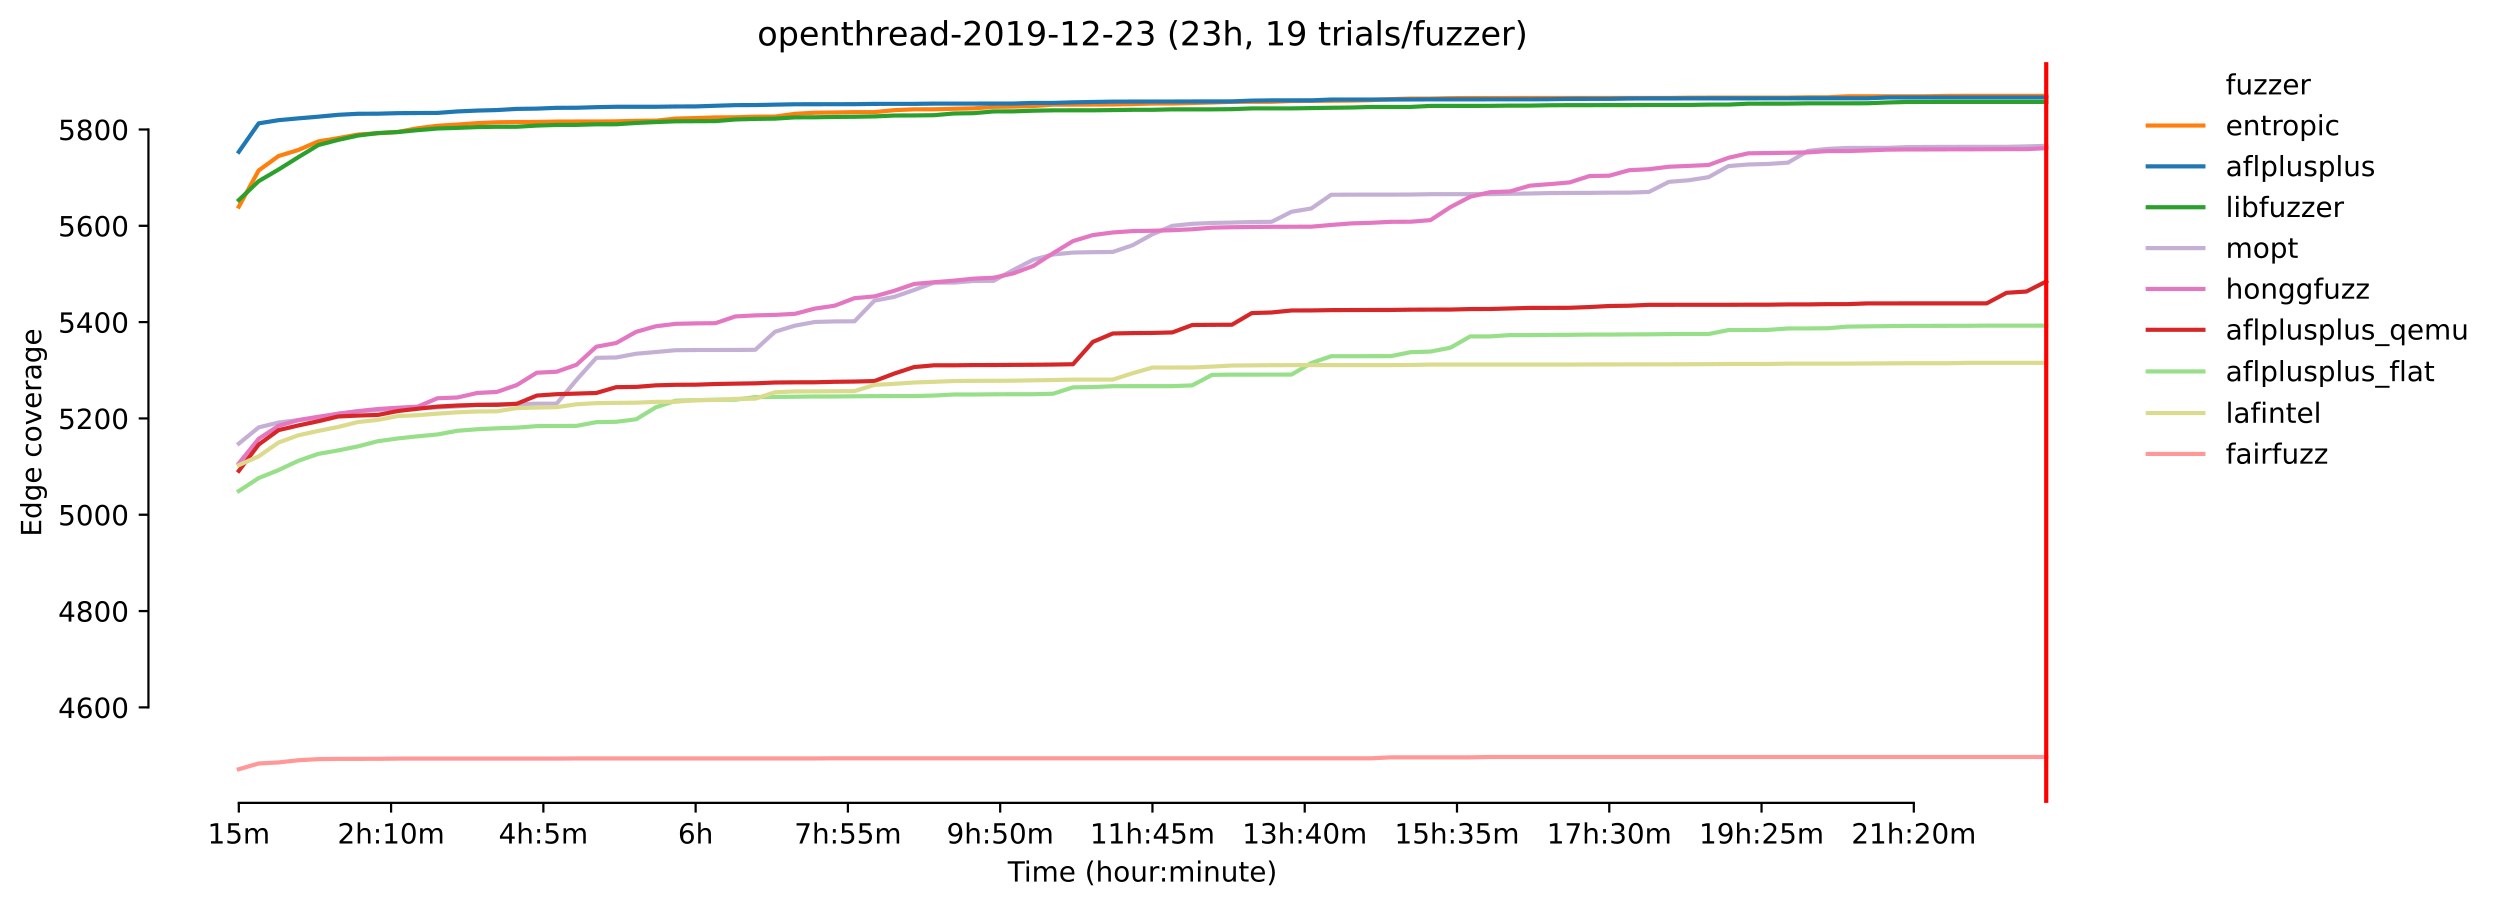<?xml version="1.0" encoding="utf-8" standalone="no"?>
<!DOCTYPE svg PUBLIC "-//W3C//DTD SVG 1.1//EN"
  "http://www.w3.org/Graphics/SVG/1.1/DTD/svg11.dtd">
<!-- Created with matplotlib (https://matplotlib.org/) -->
<svg height="325.986pt" version="1.1" viewBox="0 0 898.121 325.986" width="898.121pt" xmlns="http://www.w3.org/2000/svg" xmlns:xlink="http://www.w3.org/1999/xlink">
 <defs>
  <style type="text/css">*{stroke-linecap:butt;stroke-linejoin:round;}</style>
 </defs>
 <g id="figure_1">
  <g id="patch_1">
   <path d="M 0 325.986 
L 898.121 325.986 
L 898.121 0 
L 0 0 
z
" style="fill:#ffffff;"/>
  </g>
  <g id="axes_1">
   <g id="patch_2">
    <path d="M 53.328 288.43 
L 767.568 288.43 
L 767.568 22.318 
L 53.328 22.318 
z
" style="fill:#ffffff;"/>
   </g>
   <g id="matplotlib.axis_1">
    <g id="xtick_1">
     <g id="line2d_1">
      <defs>
       <path d="M 0 0 
L 0 3.5 
" id="m4408020fec" style="stroke:#000000;stroke-width:0.8;"/>
      </defs>
      <g>
       <use style="stroke:#000000;stroke-width:0.8;" x="85.794" xlink:href="#m4408020fec" y="288.43"/>
      </g>
     </g>
     <g id="text_1">
      <!-- 15m -->
      <g transform="translate(74.561 303.029)scale(0.1 -0.1)">
       <defs>
        <path d="M 12.406 8.297 
L 28.516 8.297 
L 28.516 63.922 
L 10.984 60.406 
L 10.984 69.391 
L 28.422 72.906 
L 38.281 72.906 
L 38.281 8.297 
L 54.391 8.297 
L 54.391 0 
L 12.406 0 
z
" id="DejaVuSans-49"/>
        <path d="M 10.797 72.906 
L 49.516 72.906 
L 49.516 64.594 
L 19.828 64.594 
L 19.828 46.734 
Q 21.969 47.469 24.109 47.828 
Q 26.266 48.188 28.422 48.188 
Q 40.625 48.188 47.75 41.5 
Q 54.891 34.812 54.891 23.391 
Q 54.891 11.625 47.562 5.094 
Q 40.234 -1.422 26.906 -1.422 
Q 22.312 -1.422 17.547 -0.641 
Q 12.797 0.141 7.719 1.703 
L 7.719 11.625 
Q 12.109 9.234 16.797 8.062 
Q 21.484 6.891 26.703 6.891 
Q 35.156 6.891 40.078 11.328 
Q 45.016 15.766 45.016 23.391 
Q 45.016 31 40.078 35.438 
Q 35.156 39.891 26.703 39.891 
Q 22.75 39.891 18.812 39.016 
Q 14.891 38.141 10.797 36.281 
z
" id="DejaVuSans-53"/>
        <path d="M 52 44.188 
Q 55.375 50.25 60.062 53.125 
Q 64.75 56 71.094 56 
Q 79.641 56 84.281 50.016 
Q 88.922 44.047 88.922 33.016 
L 88.922 0 
L 79.891 0 
L 79.891 32.719 
Q 79.891 40.578 77.094 44.375 
Q 74.312 48.188 68.609 48.188 
Q 61.625 48.188 57.562 43.547 
Q 53.516 38.922 53.516 30.906 
L 53.516 0 
L 44.484 0 
L 44.484 32.719 
Q 44.484 40.625 41.703 44.406 
Q 38.922 48.188 33.109 48.188 
Q 26.219 48.188 22.156 43.531 
Q 18.109 38.875 18.109 30.906 
L 18.109 0 
L 9.078 0 
L 9.078 54.688 
L 18.109 54.688 
L 18.109 46.188 
Q 21.188 51.219 25.484 53.609 
Q 29.781 56 35.688 56 
Q 41.656 56 45.828 52.969 
Q 50 49.953 52 44.188 
z
" id="DejaVuSans-109"/>
       </defs>
       <use xlink:href="#DejaVuSans-49"/>
       <use x="63.623" xlink:href="#DejaVuSans-53"/>
       <use x="127.246" xlink:href="#DejaVuSans-109"/>
      </g>
     </g>
    </g>
    <g id="xtick_2">
     <g id="line2d_2">
      <g>
       <use style="stroke:#000000;stroke-width:0.8;" x="140.497" xlink:href="#m4408020fec" y="288.43"/>
      </g>
     </g>
     <g id="text_2">
      <!-- 2h:10m -->
      <g transform="translate(121.23 303.029)scale(0.1 -0.1)">
       <defs>
        <path d="M 19.188 8.297 
L 53.609 8.297 
L 53.609 0 
L 7.328 0 
L 7.328 8.297 
Q 12.938 14.109 22.625 23.891 
Q 32.328 33.688 34.812 36.531 
Q 39.547 41.844 41.422 45.531 
Q 43.312 49.219 43.312 52.781 
Q 43.312 58.594 39.234 62.25 
Q 35.156 65.922 28.609 65.922 
Q 23.969 65.922 18.812 64.312 
Q 13.672 62.703 7.812 59.422 
L 7.812 69.391 
Q 13.766 71.781 18.938 73 
Q 24.125 74.219 28.422 74.219 
Q 39.75 74.219 46.484 68.547 
Q 53.219 62.891 53.219 53.422 
Q 53.219 48.922 51.531 44.891 
Q 49.859 40.875 45.406 35.406 
Q 44.188 33.984 37.641 27.219 
Q 31.109 20.453 19.188 8.297 
z
" id="DejaVuSans-50"/>
        <path d="M 54.891 33.016 
L 54.891 0 
L 45.906 0 
L 45.906 32.719 
Q 45.906 40.484 42.875 44.328 
Q 39.844 48.188 33.797 48.188 
Q 26.516 48.188 22.312 43.547 
Q 18.109 38.922 18.109 30.906 
L 18.109 0 
L 9.078 0 
L 9.078 75.984 
L 18.109 75.984 
L 18.109 46.188 
Q 21.344 51.125 25.703 53.562 
Q 30.078 56 35.797 56 
Q 45.219 56 50.047 50.172 
Q 54.891 44.344 54.891 33.016 
z
" id="DejaVuSans-104"/>
        <path d="M 11.719 12.406 
L 22.016 12.406 
L 22.016 0 
L 11.719 0 
z
M 11.719 51.703 
L 22.016 51.703 
L 22.016 39.312 
L 11.719 39.312 
z
" id="DejaVuSans-58"/>
        <path d="M 31.781 66.406 
Q 24.172 66.406 20.328 58.906 
Q 16.5 51.422 16.5 36.375 
Q 16.5 21.391 20.328 13.891 
Q 24.172 6.391 31.781 6.391 
Q 39.453 6.391 43.281 13.891 
Q 47.125 21.391 47.125 36.375 
Q 47.125 51.422 43.281 58.906 
Q 39.453 66.406 31.781 66.406 
z
M 31.781 74.219 
Q 44.047 74.219 50.516 64.516 
Q 56.984 54.828 56.984 36.375 
Q 56.984 17.969 50.516 8.266 
Q 44.047 -1.422 31.781 -1.422 
Q 19.531 -1.422 13.062 8.266 
Q 6.594 17.969 6.594 36.375 
Q 6.594 54.828 13.062 64.516 
Q 19.531 74.219 31.781 74.219 
z
" id="DejaVuSans-48"/>
       </defs>
       <use xlink:href="#DejaVuSans-50"/>
       <use x="63.623" xlink:href="#DejaVuSans-104"/>
       <use x="127.002" xlink:href="#DejaVuSans-58"/>
       <use x="160.693" xlink:href="#DejaVuSans-49"/>
       <use x="224.316" xlink:href="#DejaVuSans-48"/>
       <use x="287.939" xlink:href="#DejaVuSans-109"/>
      </g>
     </g>
    </g>
    <g id="xtick_3">
     <g id="line2d_3">
      <g>
       <use style="stroke:#000000;stroke-width:0.8;" x="195.201" xlink:href="#m4408020fec" y="288.43"/>
      </g>
     </g>
     <g id="text_3">
      <!-- 4h:5m -->
      <g transform="translate(179.115 303.029)scale(0.1 -0.1)">
       <defs>
        <path d="M 37.797 64.312 
L 12.891 25.391 
L 37.797 25.391 
z
M 35.203 72.906 
L 47.609 72.906 
L 47.609 25.391 
L 58.016 25.391 
L 58.016 17.188 
L 47.609 17.188 
L 47.609 0 
L 37.797 0 
L 37.797 17.188 
L 4.891 17.188 
L 4.891 26.703 
z
" id="DejaVuSans-52"/>
       </defs>
       <use xlink:href="#DejaVuSans-52"/>
       <use x="63.623" xlink:href="#DejaVuSans-104"/>
       <use x="127.002" xlink:href="#DejaVuSans-58"/>
       <use x="160.693" xlink:href="#DejaVuSans-53"/>
       <use x="224.316" xlink:href="#DejaVuSans-109"/>
      </g>
     </g>
    </g>
    <g id="xtick_4">
     <g id="line2d_4">
      <g>
       <use style="stroke:#000000;stroke-width:0.8;" x="249.905" xlink:href="#m4408020fec" y="288.43"/>
      </g>
     </g>
     <g id="text_4">
      <!-- 6h -->
      <g transform="translate(243.555 303.029)scale(0.1 -0.1)">
       <defs>
        <path d="M 33.016 40.375 
Q 26.375 40.375 22.484 35.828 
Q 18.609 31.297 18.609 23.391 
Q 18.609 15.531 22.484 10.953 
Q 26.375 6.391 33.016 6.391 
Q 39.656 6.391 43.531 10.953 
Q 47.406 15.531 47.406 23.391 
Q 47.406 31.297 43.531 35.828 
Q 39.656 40.375 33.016 40.375 
z
M 52.594 71.297 
L 52.594 62.312 
Q 48.875 64.062 45.094 64.984 
Q 41.312 65.922 37.594 65.922 
Q 27.828 65.922 22.672 59.328 
Q 17.531 52.734 16.797 39.406 
Q 19.672 43.656 24.016 45.922 
Q 28.375 48.188 33.594 48.188 
Q 44.578 48.188 50.953 41.516 
Q 57.328 34.859 57.328 23.391 
Q 57.328 12.156 50.688 5.359 
Q 44.047 -1.422 33.016 -1.422 
Q 20.359 -1.422 13.672 8.266 
Q 6.984 17.969 6.984 36.375 
Q 6.984 53.656 15.188 63.938 
Q 23.391 74.219 37.203 74.219 
Q 40.922 74.219 44.703 73.484 
Q 48.484 72.75 52.594 71.297 
z
" id="DejaVuSans-54"/>
       </defs>
       <use xlink:href="#DejaVuSans-54"/>
       <use x="63.623" xlink:href="#DejaVuSans-104"/>
      </g>
     </g>
    </g>
    <g id="xtick_5">
     <g id="line2d_5">
      <g>
       <use style="stroke:#000000;stroke-width:0.8;" x="304.608" xlink:href="#m4408020fec" y="288.43"/>
      </g>
     </g>
     <g id="text_5">
      <!-- 7h:55m -->
      <g transform="translate(285.341 303.029)scale(0.1 -0.1)">
       <defs>
        <path d="M 8.203 72.906 
L 55.078 72.906 
L 55.078 68.703 
L 28.609 0 
L 18.312 0 
L 43.219 64.594 
L 8.203 64.594 
z
" id="DejaVuSans-55"/>
       </defs>
       <use xlink:href="#DejaVuSans-55"/>
       <use x="63.623" xlink:href="#DejaVuSans-104"/>
       <use x="127.002" xlink:href="#DejaVuSans-58"/>
       <use x="160.693" xlink:href="#DejaVuSans-53"/>
       <use x="224.316" xlink:href="#DejaVuSans-53"/>
       <use x="287.939" xlink:href="#DejaVuSans-109"/>
      </g>
     </g>
    </g>
    <g id="xtick_6">
     <g id="line2d_6">
      <g>
       <use style="stroke:#000000;stroke-width:0.8;" x="359.312" xlink:href="#m4408020fec" y="288.43"/>
      </g>
     </g>
     <g id="text_6">
      <!-- 9h:50m -->
      <g transform="translate(340.045 303.029)scale(0.1 -0.1)">
       <defs>
        <path d="M 10.984 1.516 
L 10.984 10.5 
Q 14.703 8.734 18.5 7.812 
Q 22.312 6.891 25.984 6.891 
Q 35.75 6.891 40.891 13.453 
Q 46.047 20.016 46.781 33.406 
Q 43.953 29.203 39.594 26.953 
Q 35.25 24.703 29.984 24.703 
Q 19.047 24.703 12.672 31.312 
Q 6.297 37.938 6.297 49.422 
Q 6.297 60.641 12.938 67.422 
Q 19.578 74.219 30.609 74.219 
Q 43.266 74.219 49.922 64.516 
Q 56.594 54.828 56.594 36.375 
Q 56.594 19.141 48.406 8.859 
Q 40.234 -1.422 26.422 -1.422 
Q 22.703 -1.422 18.891 -0.688 
Q 15.094 0.047 10.984 1.516 
z
M 30.609 32.422 
Q 37.25 32.422 41.125 36.953 
Q 45.016 41.5 45.016 49.422 
Q 45.016 57.281 41.125 61.844 
Q 37.25 66.406 30.609 66.406 
Q 23.969 66.406 20.094 61.844 
Q 16.219 57.281 16.219 49.422 
Q 16.219 41.5 20.094 36.953 
Q 23.969 32.422 30.609 32.422 
z
" id="DejaVuSans-57"/>
       </defs>
       <use xlink:href="#DejaVuSans-57"/>
       <use x="63.623" xlink:href="#DejaVuSans-104"/>
       <use x="127.002" xlink:href="#DejaVuSans-58"/>
       <use x="160.693" xlink:href="#DejaVuSans-53"/>
       <use x="224.316" xlink:href="#DejaVuSans-48"/>
       <use x="287.939" xlink:href="#DejaVuSans-109"/>
      </g>
     </g>
    </g>
    <g id="xtick_7">
     <g id="line2d_7">
      <g>
       <use style="stroke:#000000;stroke-width:0.8;" x="414.016" xlink:href="#m4408020fec" y="288.43"/>
      </g>
     </g>
     <g id="text_7">
      <!-- 11h:45m -->
      <g transform="translate(391.567 303.029)scale(0.1 -0.1)">
       <use xlink:href="#DejaVuSans-49"/>
       <use x="63.623" xlink:href="#DejaVuSans-49"/>
       <use x="127.246" xlink:href="#DejaVuSans-104"/>
       <use x="190.625" xlink:href="#DejaVuSans-58"/>
       <use x="224.316" xlink:href="#DejaVuSans-52"/>
       <use x="287.939" xlink:href="#DejaVuSans-53"/>
       <use x="351.562" xlink:href="#DejaVuSans-109"/>
      </g>
     </g>
    </g>
    <g id="xtick_8">
     <g id="line2d_8">
      <g>
       <use style="stroke:#000000;stroke-width:0.8;" x="468.719" xlink:href="#m4408020fec" y="288.43"/>
      </g>
     </g>
     <g id="text_8">
      <!-- 13h:40m -->
      <g transform="translate(446.271 303.029)scale(0.1 -0.1)">
       <defs>
        <path d="M 40.578 39.312 
Q 47.656 37.797 51.625 33 
Q 55.609 28.219 55.609 21.188 
Q 55.609 10.406 48.188 4.484 
Q 40.766 -1.422 27.094 -1.422 
Q 22.516 -1.422 17.656 -0.516 
Q 12.797 0.391 7.625 2.203 
L 7.625 11.719 
Q 11.719 9.328 16.594 8.109 
Q 21.484 6.891 26.812 6.891 
Q 36.078 6.891 40.938 10.547 
Q 45.797 14.203 45.797 21.188 
Q 45.797 27.641 41.281 31.266 
Q 36.766 34.906 28.719 34.906 
L 20.219 34.906 
L 20.219 43.016 
L 29.109 43.016 
Q 36.375 43.016 40.234 45.922 
Q 44.094 48.828 44.094 54.297 
Q 44.094 59.906 40.109 62.906 
Q 36.141 65.922 28.719 65.922 
Q 24.656 65.922 20.016 65.031 
Q 15.375 64.156 9.812 62.312 
L 9.812 71.094 
Q 15.438 72.656 20.344 73.438 
Q 25.25 74.219 29.594 74.219 
Q 40.828 74.219 47.359 69.109 
Q 53.906 64.016 53.906 55.328 
Q 53.906 49.266 50.438 45.094 
Q 46.969 40.922 40.578 39.312 
z
" id="DejaVuSans-51"/>
       </defs>
       <use xlink:href="#DejaVuSans-49"/>
       <use x="63.623" xlink:href="#DejaVuSans-51"/>
       <use x="127.246" xlink:href="#DejaVuSans-104"/>
       <use x="190.625" xlink:href="#DejaVuSans-58"/>
       <use x="224.316" xlink:href="#DejaVuSans-52"/>
       <use x="287.939" xlink:href="#DejaVuSans-48"/>
       <use x="351.562" xlink:href="#DejaVuSans-109"/>
      </g>
     </g>
    </g>
    <g id="xtick_9">
     <g id="line2d_9">
      <g>
       <use style="stroke:#000000;stroke-width:0.8;" x="523.423" xlink:href="#m4408020fec" y="288.43"/>
      </g>
     </g>
     <g id="text_9">
      <!-- 15h:35m -->
      <g transform="translate(500.975 303.029)scale(0.1 -0.1)">
       <use xlink:href="#DejaVuSans-49"/>
       <use x="63.623" xlink:href="#DejaVuSans-53"/>
       <use x="127.246" xlink:href="#DejaVuSans-104"/>
       <use x="190.625" xlink:href="#DejaVuSans-58"/>
       <use x="224.316" xlink:href="#DejaVuSans-51"/>
       <use x="287.939" xlink:href="#DejaVuSans-53"/>
       <use x="351.562" xlink:href="#DejaVuSans-109"/>
      </g>
     </g>
    </g>
    <g id="xtick_10">
     <g id="line2d_10">
      <g>
       <use style="stroke:#000000;stroke-width:0.8;" x="578.127" xlink:href="#m4408020fec" y="288.43"/>
      </g>
     </g>
     <g id="text_10">
      <!-- 17h:30m -->
      <g transform="translate(555.678 303.029)scale(0.1 -0.1)">
       <use xlink:href="#DejaVuSans-49"/>
       <use x="63.623" xlink:href="#DejaVuSans-55"/>
       <use x="127.246" xlink:href="#DejaVuSans-104"/>
       <use x="190.625" xlink:href="#DejaVuSans-58"/>
       <use x="224.316" xlink:href="#DejaVuSans-51"/>
       <use x="287.939" xlink:href="#DejaVuSans-48"/>
       <use x="351.562" xlink:href="#DejaVuSans-109"/>
      </g>
     </g>
    </g>
    <g id="xtick_11">
     <g id="line2d_11">
      <g>
       <use style="stroke:#000000;stroke-width:0.8;" x="632.831" xlink:href="#m4408020fec" y="288.43"/>
      </g>
     </g>
     <g id="text_11">
      <!-- 19h:25m -->
      <g transform="translate(610.382 303.029)scale(0.1 -0.1)">
       <use xlink:href="#DejaVuSans-49"/>
       <use x="63.623" xlink:href="#DejaVuSans-57"/>
       <use x="127.246" xlink:href="#DejaVuSans-104"/>
       <use x="190.625" xlink:href="#DejaVuSans-58"/>
       <use x="224.316" xlink:href="#DejaVuSans-50"/>
       <use x="287.939" xlink:href="#DejaVuSans-53"/>
       <use x="351.562" xlink:href="#DejaVuSans-109"/>
      </g>
     </g>
    </g>
    <g id="xtick_12">
     <g id="line2d_12">
      <g>
       <use style="stroke:#000000;stroke-width:0.8;" x="687.534" xlink:href="#m4408020fec" y="288.43"/>
      </g>
     </g>
     <g id="text_12">
      <!-- 21h:20m -->
      <g transform="translate(665.086 303.029)scale(0.1 -0.1)">
       <use xlink:href="#DejaVuSans-50"/>
       <use x="63.623" xlink:href="#DejaVuSans-49"/>
       <use x="127.246" xlink:href="#DejaVuSans-104"/>
       <use x="190.625" xlink:href="#DejaVuSans-58"/>
       <use x="224.316" xlink:href="#DejaVuSans-50"/>
       <use x="287.939" xlink:href="#DejaVuSans-48"/>
       <use x="351.562" xlink:href="#DejaVuSans-109"/>
      </g>
     </g>
    </g>
    <g id="text_13">
     <!-- Time (hour:minute) -->
     <g transform="translate(362.041 316.707)scale(0.1 -0.1)">
      <defs>
       <path d="M -0.297 72.906 
L 61.375 72.906 
L 61.375 64.594 
L 35.5 64.594 
L 35.5 0 
L 25.594 0 
L 25.594 64.594 
L -0.297 64.594 
z
" id="DejaVuSans-84"/>
       <path d="M 9.422 54.688 
L 18.406 54.688 
L 18.406 0 
L 9.422 0 
z
M 9.422 75.984 
L 18.406 75.984 
L 18.406 64.594 
L 9.422 64.594 
z
" id="DejaVuSans-105"/>
       <path d="M 56.203 29.594 
L 56.203 25.203 
L 14.891 25.203 
Q 15.484 15.922 20.484 11.062 
Q 25.484 6.203 34.422 6.203 
Q 39.594 6.203 44.453 7.469 
Q 49.312 8.734 54.109 11.281 
L 54.109 2.781 
Q 49.266 0.734 44.188 -0.344 
Q 39.109 -1.422 33.891 -1.422 
Q 20.797 -1.422 13.156 6.188 
Q 5.516 13.812 5.516 26.812 
Q 5.516 40.234 12.766 48.109 
Q 20.016 56 32.328 56 
Q 43.359 56 49.781 48.891 
Q 56.203 41.797 56.203 29.594 
z
M 47.219 32.234 
Q 47.125 39.594 43.094 43.984 
Q 39.062 48.391 32.422 48.391 
Q 24.906 48.391 20.391 44.141 
Q 15.875 39.891 15.188 32.172 
z
" id="DejaVuSans-101"/>
       <path id="DejaVuSans-32"/>
       <path d="M 31 75.875 
Q 24.469 64.656 21.281 53.656 
Q 18.109 42.672 18.109 31.391 
Q 18.109 20.125 21.312 9.062 
Q 24.516 -2 31 -13.188 
L 23.188 -13.188 
Q 15.875 -1.703 12.234 9.375 
Q 8.594 20.453 8.594 31.391 
Q 8.594 42.281 12.203 53.312 
Q 15.828 64.359 23.188 75.875 
z
" id="DejaVuSans-40"/>
       <path d="M 30.609 48.391 
Q 23.391 48.391 19.188 42.75 
Q 14.984 37.109 14.984 27.297 
Q 14.984 17.484 19.156 11.844 
Q 23.344 6.203 30.609 6.203 
Q 37.797 6.203 41.984 11.859 
Q 46.188 17.531 46.188 27.297 
Q 46.188 37.016 41.984 42.703 
Q 37.797 48.391 30.609 48.391 
z
M 30.609 56 
Q 42.328 56 49.016 48.375 
Q 55.719 40.766 55.719 27.297 
Q 55.719 13.875 49.016 6.219 
Q 42.328 -1.422 30.609 -1.422 
Q 18.844 -1.422 12.172 6.219 
Q 5.516 13.875 5.516 27.297 
Q 5.516 40.766 12.172 48.375 
Q 18.844 56 30.609 56 
z
" id="DejaVuSans-111"/>
       <path d="M 8.5 21.578 
L 8.5 54.688 
L 17.484 54.688 
L 17.484 21.922 
Q 17.484 14.156 20.5 10.266 
Q 23.531 6.391 29.594 6.391 
Q 36.859 6.391 41.078 11.031 
Q 45.312 15.672 45.312 23.688 
L 45.312 54.688 
L 54.297 54.688 
L 54.297 0 
L 45.312 0 
L 45.312 8.406 
Q 42.047 3.422 37.719 1 
Q 33.406 -1.422 27.688 -1.422 
Q 18.266 -1.422 13.375 4.438 
Q 8.5 10.297 8.5 21.578 
z
M 31.109 56 
z
" id="DejaVuSans-117"/>
       <path d="M 41.109 46.297 
Q 39.594 47.172 37.812 47.578 
Q 36.031 48 33.891 48 
Q 26.266 48 22.188 43.047 
Q 18.109 38.094 18.109 28.812 
L 18.109 0 
L 9.078 0 
L 9.078 54.688 
L 18.109 54.688 
L 18.109 46.188 
Q 20.953 51.172 25.484 53.578 
Q 30.031 56 36.531 56 
Q 37.453 56 38.578 55.875 
Q 39.703 55.766 41.062 55.516 
z
" id="DejaVuSans-114"/>
       <path d="M 54.891 33.016 
L 54.891 0 
L 45.906 0 
L 45.906 32.719 
Q 45.906 40.484 42.875 44.328 
Q 39.844 48.188 33.797 48.188 
Q 26.516 48.188 22.312 43.547 
Q 18.109 38.922 18.109 30.906 
L 18.109 0 
L 9.078 0 
L 9.078 54.688 
L 18.109 54.688 
L 18.109 46.188 
Q 21.344 51.125 25.703 53.562 
Q 30.078 56 35.797 56 
Q 45.219 56 50.047 50.172 
Q 54.891 44.344 54.891 33.016 
z
" id="DejaVuSans-110"/>
       <path d="M 18.312 70.219 
L 18.312 54.688 
L 36.812 54.688 
L 36.812 47.703 
L 18.312 47.703 
L 18.312 18.016 
Q 18.312 11.328 20.141 9.422 
Q 21.969 7.516 27.594 7.516 
L 36.812 7.516 
L 36.812 0 
L 27.594 0 
Q 17.188 0 13.234 3.875 
Q 9.281 7.766 9.281 18.016 
L 9.281 47.703 
L 2.688 47.703 
L 2.688 54.688 
L 9.281 54.688 
L 9.281 70.219 
z
" id="DejaVuSans-116"/>
       <path d="M 8.016 75.875 
L 15.828 75.875 
Q 23.141 64.359 26.781 53.312 
Q 30.422 42.281 30.422 31.391 
Q 30.422 20.453 26.781 9.375 
Q 23.141 -1.703 15.828 -13.188 
L 8.016 -13.188 
Q 14.5 -2 17.703 9.062 
Q 20.906 20.125 20.906 31.391 
Q 20.906 42.672 17.703 53.656 
Q 14.5 64.656 8.016 75.875 
z
" id="DejaVuSans-41"/>
      </defs>
      <use xlink:href="#DejaVuSans-84"/>
      <use x="57.959" xlink:href="#DejaVuSans-105"/>
      <use x="85.742" xlink:href="#DejaVuSans-109"/>
      <use x="183.154" xlink:href="#DejaVuSans-101"/>
      <use x="244.678" xlink:href="#DejaVuSans-32"/>
      <use x="276.465" xlink:href="#DejaVuSans-40"/>
      <use x="315.479" xlink:href="#DejaVuSans-104"/>
      <use x="378.857" xlink:href="#DejaVuSans-111"/>
      <use x="440.039" xlink:href="#DejaVuSans-117"/>
      <use x="503.418" xlink:href="#DejaVuSans-114"/>
      <use x="542.781" xlink:href="#DejaVuSans-58"/>
      <use x="576.473" xlink:href="#DejaVuSans-109"/>
      <use x="673.885" xlink:href="#DejaVuSans-105"/>
      <use x="701.668" xlink:href="#DejaVuSans-110"/>
      <use x="765.047" xlink:href="#DejaVuSans-117"/>
      <use x="828.426" xlink:href="#DejaVuSans-116"/>
      <use x="867.635" xlink:href="#DejaVuSans-101"/>
      <use x="929.158" xlink:href="#DejaVuSans-41"/>
     </g>
    </g>
   </g>
   <g id="matplotlib.axis_2">
    <g id="ytick_1">
     <g id="line2d_13">
      <defs>
       <path d="M 0 0 
L -3.5 0 
" id="mf41db06d18" style="stroke:#000000;stroke-width:0.8;"/>
      </defs>
      <g>
       <use style="stroke:#000000;stroke-width:0.8;" x="53.328" xlink:href="#mf41db06d18" y="254.12"/>
      </g>
     </g>
     <g id="text_14">
      <!-- 4600 -->
      <g transform="translate(20.878 257.92)scale(0.1 -0.1)">
       <use xlink:href="#DejaVuSans-52"/>
       <use x="63.623" xlink:href="#DejaVuSans-54"/>
       <use x="127.246" xlink:href="#DejaVuSans-48"/>
       <use x="190.869" xlink:href="#DejaVuSans-48"/>
      </g>
     </g>
    </g>
    <g id="ytick_2">
     <g id="line2d_14">
      <g>
       <use style="stroke:#000000;stroke-width:0.8;" x="53.328" xlink:href="#mf41db06d18" y="219.52"/>
      </g>
     </g>
     <g id="text_15">
      <!-- 4800 -->
      <g transform="translate(20.878 223.319)scale(0.1 -0.1)">
       <defs>
        <path d="M 31.781 34.625 
Q 24.75 34.625 20.719 30.859 
Q 16.703 27.094 16.703 20.516 
Q 16.703 13.922 20.719 10.156 
Q 24.75 6.391 31.781 6.391 
Q 38.812 6.391 42.859 10.172 
Q 46.922 13.969 46.922 20.516 
Q 46.922 27.094 42.891 30.859 
Q 38.875 34.625 31.781 34.625 
z
M 21.922 38.812 
Q 15.578 40.375 12.031 44.719 
Q 8.5 49.078 8.5 55.328 
Q 8.5 64.062 14.719 69.141 
Q 20.953 74.219 31.781 74.219 
Q 42.672 74.219 48.875 69.141 
Q 55.078 64.062 55.078 55.328 
Q 55.078 49.078 51.531 44.719 
Q 48 40.375 41.703 38.812 
Q 48.828 37.156 52.797 32.312 
Q 56.781 27.484 56.781 20.516 
Q 56.781 9.906 50.312 4.234 
Q 43.844 -1.422 31.781 -1.422 
Q 19.734 -1.422 13.25 4.234 
Q 6.781 9.906 6.781 20.516 
Q 6.781 27.484 10.781 32.312 
Q 14.797 37.156 21.922 38.812 
z
M 18.312 54.391 
Q 18.312 48.734 21.844 45.562 
Q 25.391 42.391 31.781 42.391 
Q 38.141 42.391 41.719 45.562 
Q 45.312 48.734 45.312 54.391 
Q 45.312 60.062 41.719 63.234 
Q 38.141 66.406 31.781 66.406 
Q 25.391 66.406 21.844 63.234 
Q 18.312 60.062 18.312 54.391 
z
" id="DejaVuSans-56"/>
       </defs>
       <use xlink:href="#DejaVuSans-52"/>
       <use x="63.623" xlink:href="#DejaVuSans-56"/>
       <use x="127.246" xlink:href="#DejaVuSans-48"/>
       <use x="190.869" xlink:href="#DejaVuSans-48"/>
      </g>
     </g>
    </g>
    <g id="ytick_3">
     <g id="line2d_15">
      <g>
       <use style="stroke:#000000;stroke-width:0.8;" x="53.328" xlink:href="#mf41db06d18" y="184.919"/>
      </g>
     </g>
     <g id="text_16">
      <!-- 5000 -->
      <g transform="translate(20.878 188.718)scale(0.1 -0.1)">
       <use xlink:href="#DejaVuSans-53"/>
       <use x="63.623" xlink:href="#DejaVuSans-48"/>
       <use x="127.246" xlink:href="#DejaVuSans-48"/>
       <use x="190.869" xlink:href="#DejaVuSans-48"/>
      </g>
     </g>
    </g>
    <g id="ytick_4">
     <g id="line2d_16">
      <g>
       <use style="stroke:#000000;stroke-width:0.8;" x="53.328" xlink:href="#mf41db06d18" y="150.318"/>
      </g>
     </g>
     <g id="text_17">
      <!-- 5200 -->
      <g transform="translate(20.878 154.117)scale(0.1 -0.1)">
       <use xlink:href="#DejaVuSans-53"/>
       <use x="63.623" xlink:href="#DejaVuSans-50"/>
       <use x="127.246" xlink:href="#DejaVuSans-48"/>
       <use x="190.869" xlink:href="#DejaVuSans-48"/>
      </g>
     </g>
    </g>
    <g id="ytick_5">
     <g id="line2d_17">
      <g>
       <use style="stroke:#000000;stroke-width:0.8;" x="53.328" xlink:href="#mf41db06d18" y="115.717"/>
      </g>
     </g>
     <g id="text_18">
      <!-- 5400 -->
      <g transform="translate(20.878 119.517)scale(0.1 -0.1)">
       <use xlink:href="#DejaVuSans-53"/>
       <use x="63.623" xlink:href="#DejaVuSans-52"/>
       <use x="127.246" xlink:href="#DejaVuSans-48"/>
       <use x="190.869" xlink:href="#DejaVuSans-48"/>
      </g>
     </g>
    </g>
    <g id="ytick_6">
     <g id="line2d_18">
      <g>
       <use style="stroke:#000000;stroke-width:0.8;" x="53.328" xlink:href="#mf41db06d18" y="81.117"/>
      </g>
     </g>
     <g id="text_19">
      <!-- 5600 -->
      <g transform="translate(20.878 84.916)scale(0.1 -0.1)">
       <use xlink:href="#DejaVuSans-53"/>
       <use x="63.623" xlink:href="#DejaVuSans-54"/>
       <use x="127.246" xlink:href="#DejaVuSans-48"/>
       <use x="190.869" xlink:href="#DejaVuSans-48"/>
      </g>
     </g>
    </g>
    <g id="ytick_7">
     <g id="line2d_19">
      <g>
       <use style="stroke:#000000;stroke-width:0.8;" x="53.328" xlink:href="#mf41db06d18" y="46.516"/>
      </g>
     </g>
     <g id="text_20">
      <!-- 5800 -->
      <g transform="translate(20.878 50.315)scale(0.1 -0.1)">
       <use xlink:href="#DejaVuSans-53"/>
       <use x="63.623" xlink:href="#DejaVuSans-56"/>
       <use x="127.246" xlink:href="#DejaVuSans-48"/>
       <use x="190.869" xlink:href="#DejaVuSans-48"/>
      </g>
     </g>
    </g>
    <g id="text_21">
     <!-- Edge coverage -->
     <g transform="translate(14.798 192.762)rotate(-90)scale(0.1 -0.1)">
      <defs>
       <path d="M 9.812 72.906 
L 55.906 72.906 
L 55.906 64.594 
L 19.672 64.594 
L 19.672 43.016 
L 54.391 43.016 
L 54.391 34.719 
L 19.672 34.719 
L 19.672 8.297 
L 56.781 8.297 
L 56.781 0 
L 9.812 0 
z
" id="DejaVuSans-69"/>
       <path d="M 45.406 46.391 
L 45.406 75.984 
L 54.391 75.984 
L 54.391 0 
L 45.406 0 
L 45.406 8.203 
Q 42.578 3.328 38.25 0.953 
Q 33.938 -1.422 27.875 -1.422 
Q 17.969 -1.422 11.734 6.484 
Q 5.516 14.406 5.516 27.297 
Q 5.516 40.188 11.734 48.094 
Q 17.969 56 27.875 56 
Q 33.938 56 38.25 53.625 
Q 42.578 51.266 45.406 46.391 
z
M 14.797 27.297 
Q 14.797 17.391 18.875 11.75 
Q 22.953 6.109 30.078 6.109 
Q 37.203 6.109 41.297 11.75 
Q 45.406 17.391 45.406 27.297 
Q 45.406 37.203 41.297 42.844 
Q 37.203 48.484 30.078 48.484 
Q 22.953 48.484 18.875 42.844 
Q 14.797 37.203 14.797 27.297 
z
" id="DejaVuSans-100"/>
       <path d="M 45.406 27.984 
Q 45.406 37.75 41.375 43.109 
Q 37.359 48.484 30.078 48.484 
Q 22.859 48.484 18.828 43.109 
Q 14.797 37.75 14.797 27.984 
Q 14.797 18.266 18.828 12.891 
Q 22.859 7.516 30.078 7.516 
Q 37.359 7.516 41.375 12.891 
Q 45.406 18.266 45.406 27.984 
z
M 54.391 6.781 
Q 54.391 -7.172 48.188 -13.984 
Q 42 -20.797 29.203 -20.797 
Q 24.469 -20.797 20.266 -20.094 
Q 16.062 -19.391 12.109 -17.922 
L 12.109 -9.188 
Q 16.062 -11.328 19.922 -12.344 
Q 23.781 -13.375 27.781 -13.375 
Q 36.625 -13.375 41.016 -8.766 
Q 45.406 -4.156 45.406 5.172 
L 45.406 9.625 
Q 42.625 4.781 38.281 2.391 
Q 33.938 0 27.875 0 
Q 17.828 0 11.672 7.656 
Q 5.516 15.328 5.516 27.984 
Q 5.516 40.672 11.672 48.328 
Q 17.828 56 27.875 56 
Q 33.938 56 38.281 53.609 
Q 42.625 51.219 45.406 46.391 
L 45.406 54.688 
L 54.391 54.688 
z
" id="DejaVuSans-103"/>
       <path d="M 48.781 52.594 
L 48.781 44.188 
Q 44.969 46.297 41.141 47.344 
Q 37.312 48.391 33.406 48.391 
Q 24.656 48.391 19.812 42.844 
Q 14.984 37.312 14.984 27.297 
Q 14.984 17.281 19.812 11.734 
Q 24.656 6.203 33.406 6.203 
Q 37.312 6.203 41.141 7.25 
Q 44.969 8.297 48.781 10.406 
L 48.781 2.094 
Q 45.016 0.344 40.984 -0.531 
Q 36.969 -1.422 32.422 -1.422 
Q 20.062 -1.422 12.781 6.344 
Q 5.516 14.109 5.516 27.297 
Q 5.516 40.672 12.859 48.328 
Q 20.219 56 33.016 56 
Q 37.156 56 41.109 55.141 
Q 45.062 54.297 48.781 52.594 
z
" id="DejaVuSans-99"/>
       <path d="M 2.984 54.688 
L 12.5 54.688 
L 29.594 8.797 
L 46.688 54.688 
L 56.203 54.688 
L 35.688 0 
L 23.484 0 
z
" id="DejaVuSans-118"/>
       <path d="M 34.281 27.484 
Q 23.391 27.484 19.188 25 
Q 14.984 22.516 14.984 16.5 
Q 14.984 11.719 18.141 8.906 
Q 21.297 6.109 26.703 6.109 
Q 34.188 6.109 38.703 11.406 
Q 43.219 16.703 43.219 25.484 
L 43.219 27.484 
z
M 52.203 31.203 
L 52.203 0 
L 43.219 0 
L 43.219 8.297 
Q 40.141 3.328 35.547 0.953 
Q 30.953 -1.422 24.312 -1.422 
Q 15.922 -1.422 10.953 3.297 
Q 6 8.016 6 15.922 
Q 6 25.141 12.172 29.828 
Q 18.359 34.516 30.609 34.516 
L 43.219 34.516 
L 43.219 35.406 
Q 43.219 41.609 39.141 45 
Q 35.062 48.391 27.688 48.391 
Q 23 48.391 18.547 47.266 
Q 14.109 46.141 10.016 43.891 
L 10.016 52.203 
Q 14.938 54.109 19.578 55.047 
Q 24.219 56 28.609 56 
Q 40.484 56 46.344 49.844 
Q 52.203 43.703 52.203 31.203 
z
" id="DejaVuSans-97"/>
      </defs>
      <use xlink:href="#DejaVuSans-69"/>
      <use x="63.184" xlink:href="#DejaVuSans-100"/>
      <use x="126.66" xlink:href="#DejaVuSans-103"/>
      <use x="190.137" xlink:href="#DejaVuSans-101"/>
      <use x="251.66" xlink:href="#DejaVuSans-32"/>
      <use x="283.447" xlink:href="#DejaVuSans-99"/>
      <use x="338.428" xlink:href="#DejaVuSans-111"/>
      <use x="399.609" xlink:href="#DejaVuSans-118"/>
      <use x="458.789" xlink:href="#DejaVuSans-101"/>
      <use x="520.312" xlink:href="#DejaVuSans-114"/>
      <use x="561.426" xlink:href="#DejaVuSans-97"/>
      <use x="622.705" xlink:href="#DejaVuSans-103"/>
      <use x="686.182" xlink:href="#DejaVuSans-101"/>
     </g>
    </g>
   </g>
   <g id="line2d_20">
    <path clip-path="url(#pb2aef38fd0)" d="M 85.794 74.24 
L 92.929 61.221 
L 100.064 56.057 
L 107.199 53.868 
L 114.335 50.806 
L 121.47 49.63 
L 128.605 48.341 
L 135.74 47.874 
L 142.876 47.407 
L 150.011 46.083 
L 157.146 45.184 
L 164.281 44.751 
L 171.417 44.241 
L 178.552 43.929 
L 185.687 43.843 
L 192.823 43.817 
L 199.958 43.678 
L 207.093 43.653 
L 214.228 43.653 
L 221.364 43.592 
L 228.499 43.41 
L 235.634 43.358 
L 242.769 42.597 
L 249.905 42.424 
L 257.04 42.182 
L 264.175 42.13 
L 271.31 41.914 
L 278.446 41.879 
L 285.581 40.893 
L 292.716 40.495 
L 299.852 40.409 
L 306.987 40.279 
L 314.122 40.279 
L 321.257 39.578 
L 328.393 39.276 
L 335.528 39.267 
L 342.663 39.068 
L 349.798 38.93 
L 356.934 38.385 
L 364.069 38.281 
L 371.204 38.09 
L 378.339 37.589 
L 385.475 37.589 
L 392.61 37.554 
L 399.745 37.52 
L 406.88 37.39 
L 414.016 37.199 
L 421.151 37.199 
L 428.286 37.001 
L 435.422 36.819 
L 442.557 36.577 
L 449.692 36.559 
L 456.827 36.559 
L 463.963 36.291 
L 471.098 36.248 
L 478.233 36.196 
L 485.368 36.136 
L 492.504 35.98 
L 499.639 35.617 
L 506.774 35.418 
L 513.909 35.418 
L 521.045 35.262 
L 528.18 35.21 
L 535.315 35.21 
L 542.451 35.201 
L 549.586 35.201 
L 556.721 35.201 
L 563.856 35.201 
L 570.992 35.193 
L 578.127 35.193 
L 585.262 35.193 
L 592.397 35.193 
L 599.533 35.193 
L 606.668 35.097 
L 613.803 35.08 
L 620.938 35.08 
L 628.074 35.08 
L 635.209 35.072 
L 642.344 35.072 
L 649.479 34.959 
L 656.615 34.959 
L 663.75 34.596 
L 670.885 34.587 
L 678.021 34.587 
L 685.156 34.587 
L 692.291 34.578 
L 699.426 34.449 
L 706.562 34.431 
L 713.697 34.431 
L 720.832 34.431 
L 727.967 34.431 
L 735.103 34.414 
" style="fill:none;stroke:#ff7f0e;stroke-linecap:square;stroke-width:1.5;"/>
   </g>
   <g id="line2d_21">
    <path clip-path="url(#pb2aef38fd0)" d="M 85.794 54.534 
L 92.929 44.319 
L 100.064 43.168 
L 107.199 42.519 
L 114.335 41.914 
L 121.47 41.248 
L 128.605 40.876 
L 135.74 40.841 
L 142.876 40.651 
L 150.011 40.599 
L 157.146 40.564 
L 164.281 40.037 
L 171.417 39.725 
L 178.552 39.535 
L 185.687 39.12 
L 192.823 39.025 
L 199.958 38.739 
L 207.093 38.713 
L 214.228 38.497 
L 221.364 38.359 
L 228.499 38.359 
L 235.634 38.359 
L 242.769 38.255 
L 249.905 38.229 
L 257.04 37.995 
L 264.175 37.77 
L 271.31 37.744 
L 278.446 37.597 
L 285.581 37.459 
L 292.716 37.442 
L 299.852 37.433 
L 306.987 37.424 
L 314.122 37.321 
L 321.257 37.312 
L 328.393 37.312 
L 335.528 37.217 
L 342.663 37.217 
L 349.798 37.217 
L 356.934 37.199 
L 364.069 37.191 
L 371.204 36.975 
L 378.339 36.975 
L 385.475 36.767 
L 392.61 36.637 
L 399.745 36.507 
L 406.88 36.49 
L 414.016 36.473 
L 421.151 36.473 
L 428.286 36.447 
L 435.422 36.438 
L 442.557 36.438 
L 449.692 36.144 
L 456.827 36.058 
L 463.963 36.058 
L 471.098 36.058 
L 478.233 35.764 
L 485.368 35.755 
L 492.504 35.755 
L 499.639 35.755 
L 506.774 35.738 
L 513.909 35.703 
L 521.045 35.703 
L 528.18 35.703 
L 535.315 35.686 
L 542.451 35.686 
L 549.586 35.686 
L 556.721 35.642 
L 563.856 35.539 
L 570.992 35.521 
L 578.127 35.521 
L 585.262 35.383 
L 592.397 35.366 
L 599.533 35.366 
L 606.668 35.348 
L 613.803 35.34 
L 620.938 35.34 
L 628.074 35.34 
L 635.209 35.322 
L 642.344 35.322 
L 649.479 35.314 
L 656.615 35.314 
L 663.75 35.314 
L 670.885 35.314 
L 678.021 35.02 
L 685.156 35.02 
L 692.291 35.02 
L 699.426 35.02 
L 706.562 35.011 
L 713.697 35.011 
L 720.832 35.011 
L 727.967 35.011 
L 735.103 35.011 
" style="fill:none;stroke:#1f77b4;stroke-linecap:square;stroke-width:1.5;"/>
   </g>
   <g id="line2d_22">
    <path clip-path="url(#pb2aef38fd0)" d="M 85.794 71.869 
L 92.929 65.079 
L 100.064 60.901 
L 107.199 56.446 
L 114.335 52.121 
L 121.47 50.253 
L 128.605 48.696 
L 135.74 47.796 
L 142.876 47.45 
L 150.011 46.758 
L 157.146 46.161 
L 164.281 45.945 
L 171.417 45.659 
L 178.552 45.538 
L 185.687 45.538 
L 192.823 45.114 
L 199.958 44.89 
L 207.093 44.864 
L 214.228 44.656 
L 221.364 44.647 
L 228.499 44.172 
L 235.634 43.851 
L 242.769 43.583 
L 249.905 43.54 
L 257.04 43.505 
L 264.175 42.917 
L 271.31 42.718 
L 278.446 42.615 
L 285.581 42.165 
L 292.716 42.139 
L 299.852 42.009 
L 306.987 41.948 
L 314.122 41.827 
L 321.257 41.507 
L 328.393 41.473 
L 335.528 41.386 
L 342.663 40.772 
L 349.798 40.66 
L 356.934 40.028 
L 364.069 40.002 
L 371.204 39.769 
L 378.339 39.639 
L 385.475 39.63 
L 392.61 39.63 
L 399.745 39.544 
L 406.88 39.449 
L 414.016 39.449 
L 421.151 39.284 
L 428.286 39.284 
L 435.422 39.284 
L 442.557 39.215 
L 449.692 38.947 
L 456.827 38.938 
L 463.963 38.938 
L 471.098 38.826 
L 478.233 38.713 
L 485.368 38.627 
L 492.504 38.428 
L 499.639 38.428 
L 506.774 38.411 
L 513.909 38.047 
L 521.045 38.047 
L 528.18 38.047 
L 535.315 38.03 
L 542.451 37.943 
L 549.586 37.943 
L 556.721 37.814 
L 563.856 37.779 
L 570.992 37.779 
L 578.127 37.753 
L 585.262 37.753 
L 592.397 37.718 
L 599.533 37.718 
L 606.668 37.71 
L 613.803 37.58 
L 620.938 37.58 
L 628.074 37.243 
L 635.209 37.234 
L 642.344 37.225 
L 649.479 37.122 
L 656.615 37.122 
L 663.75 37.122 
L 670.885 37.096 
L 678.021 36.819 
L 685.156 36.629 
L 692.291 36.62 
L 699.426 36.603 
L 706.562 36.603 
L 713.697 36.603 
L 720.832 36.603 
L 727.967 36.603 
L 735.103 36.603 
" style="fill:none;stroke:#2ca02c;stroke-linecap:square;stroke-width:1.5;"/>
   </g>
   <g id="line2d_23">
    <path clip-path="url(#pb2aef38fd0)" d="M 85.794 159.366 
L 92.929 153.536 
L 100.064 151.789 
L 107.199 150.915 
L 114.335 150.119 
L 121.47 148.631 
L 128.605 147.775 
L 135.74 147.334 
L 142.876 146.624 
L 150.011 146.434 
L 157.146 146.356 
L 164.281 146.01 
L 171.417 145.431 
L 178.552 145.223 
L 185.687 145.189 
L 192.823 145.033 
L 199.958 145.016 
L 207.093 136.486 
L 214.228 128.546 
L 221.364 128.424 
L 228.499 127.084 
L 235.634 126.461 
L 242.769 125.812 
L 249.905 125.743 
L 257.04 125.734 
L 264.175 125.726 
L 271.31 125.665 
L 278.446 119.16 
L 285.581 116.989 
L 292.716 115.665 
L 299.852 115.475 
L 306.987 115.423 
L 314.122 108.01 
L 321.257 106.652 
L 328.393 104.169 
L 335.528 101.54 
L 342.663 101.522 
L 349.798 100.917 
L 356.934 100.891 
L 364.069 96.964 
L 371.204 93.305 
L 378.339 91.41 
L 385.475 90.736 
L 392.61 90.588 
L 399.745 90.511 
L 406.88 88.089 
L 414.016 84.153 
L 421.151 81.134 
L 428.286 80.407 
L 435.422 80.096 
L 442.557 79.957 
L 449.692 79.767 
L 456.827 79.689 
L 463.963 76.073 
L 471.098 74.88 
L 478.233 69.966 
L 485.368 69.932 
L 492.504 69.923 
L 499.639 69.923 
L 506.774 69.889 
L 513.909 69.759 
L 521.045 69.759 
L 528.18 69.759 
L 535.315 69.742 
L 542.451 69.612 
L 549.586 69.517 
L 556.721 69.361 
L 563.856 69.309 
L 570.992 69.3 
L 578.127 69.214 
L 585.262 69.205 
L 592.397 68.946 
L 599.533 65.33 
L 606.668 64.759 
L 613.803 63.643 
L 620.938 59.664 
L 628.074 59.093 
L 635.209 58.894 
L 642.344 58.427 
L 649.479 54.214 
L 656.615 53.488 
L 663.75 53.159 
L 670.885 53.133 
L 678.021 53.133 
L 685.156 52.83 
L 692.291 52.796 
L 699.426 52.761 
L 706.562 52.753 
L 713.697 52.753 
L 720.832 52.744 
L 727.967 52.588 
L 735.103 52.398 
" style="fill:none;stroke:#c5b0d5;stroke-linecap:square;stroke-width:1.5;"/>
   </g>
   <g id="line2d_24">
    <path clip-path="url(#pb2aef38fd0)" d="M 85.794 166.468 
L 92.929 157.628 
L 100.064 152.956 
L 107.199 150.915 
L 114.335 149.721 
L 121.47 148.64 
L 128.605 147.706 
L 135.74 146.936 
L 142.876 146.486 
L 150.011 146.097 
L 157.146 143.078 
L 164.281 142.801 
L 171.417 141.183 
L 178.552 140.786 
L 185.687 138.303 
L 192.823 133.9 
L 199.958 133.545 
L 207.093 131.045 
L 214.228 124.549 
L 221.364 123.226 
L 228.499 119.221 
L 235.634 117.205 
L 242.769 116.331 
L 249.905 116.176 
L 257.04 116.098 
L 264.175 113.676 
L 271.31 113.304 
L 278.446 113.122 
L 285.581 112.742 
L 292.716 110.865 
L 299.852 109.818 
L 306.987 107.11 
L 314.122 106.488 
L 321.257 104.463 
L 328.393 102.015 
L 335.528 101.393 
L 342.663 100.822 
L 349.798 100.104 
L 356.934 99.775 
L 364.069 98.201 
L 371.204 95.528 
L 378.339 90.943 
L 385.475 86.601 
L 392.61 84.447 
L 399.745 83.521 
L 406.88 83.02 
L 414.016 82.898 
L 421.151 82.7 
L 428.286 82.362 
L 435.422 81.783 
L 442.557 81.636 
L 449.692 81.54 
L 456.827 81.48 
L 463.963 81.454 
L 471.098 81.437 
L 478.233 80.814 
L 485.368 80.26 
L 492.504 80.044 
L 499.639 79.689 
L 506.774 79.655 
L 513.909 79.075 
L 521.045 74.404 
L 528.18 70.676 
L 535.315 69.041 
L 542.451 68.773 
L 549.586 66.697 
L 556.721 66.143 
L 563.856 65.538 
L 570.992 63.245 
L 578.127 63.115 
L 585.262 61.152 
L 592.397 60.789 
L 599.533 59.898 
L 606.668 59.595 
L 613.803 59.275 
L 620.938 56.68 
L 628.074 55.071 
L 635.209 54.984 
L 642.344 54.88 
L 649.479 54.742 
L 656.615 54.275 
L 663.75 54.275 
L 670.885 54.033 
L 678.021 53.756 
L 685.156 53.687 
L 692.291 53.678 
L 699.426 53.652 
L 706.562 53.635 
L 713.697 53.618 
L 720.832 53.574 
L 727.967 53.574 
L 735.103 53.226 
" style="fill:none;stroke:#e377c2;stroke-linecap:square;stroke-width:1.5;"/>
   </g>
   <g id="line2d_25">
    <path clip-path="url(#pb2aef38fd0)" d="M 85.794 169.15 
L 92.929 159.704 
L 100.064 154.522 
L 107.199 152.835 
L 114.335 151.322 
L 121.47 149.626 
L 128.605 149.289 
L 135.74 149.064 
L 142.876 147.671 
L 150.011 146.849 
L 157.146 146.071 
L 164.281 145.673 
L 171.417 145.465 
L 178.552 145.439 
L 185.687 145.041 
L 192.823 142.109 
L 199.958 141.616 
L 207.093 141.4 
L 214.228 141.175 
L 221.364 139.09 
L 228.499 138.995 
L 235.634 138.433 
L 242.769 138.242 
L 249.905 138.199 
L 257.04 137.957 
L 264.175 137.819 
L 271.31 137.706 
L 278.446 137.412 
L 285.581 137.351 
L 292.716 137.334 
L 299.852 137.161 
L 306.987 137.075 
L 314.122 136.893 
L 321.257 134.203 
L 328.393 131.859 
L 335.528 131.236 
L 342.663 131.236 
L 349.798 131.149 
L 356.934 131.141 
L 364.069 131.08 
L 371.204 131.037 
L 378.339 130.968 
L 385.475 130.846 
L 392.61 122.819 
L 399.745 119.809 
L 406.88 119.662 
L 414.016 119.61 
L 421.151 119.42 
L 428.286 116.764 
L 435.422 116.695 
L 442.557 116.66 
L 449.692 112.473 
L 456.827 112.257 
L 463.963 111.539 
L 471.098 111.522 
L 478.233 111.41 
L 485.368 111.384 
L 492.504 111.358 
L 499.639 111.349 
L 506.774 111.254 
L 513.909 111.219 
L 521.045 111.211 
L 528.18 111.029 
L 535.315 111.003 
L 542.451 110.813 
L 549.586 110.614 
L 556.721 110.605 
L 563.856 110.579 
L 570.992 110.302 
L 578.127 109.93 
L 585.262 109.827 
L 592.397 109.506 
L 599.533 109.506 
L 606.668 109.498 
L 613.803 109.498 
L 620.938 109.498 
L 628.074 109.463 
L 635.209 109.463 
L 642.344 109.359 
L 649.479 109.359 
L 656.615 109.256 
L 663.75 109.256 
L 670.885 108.996 
L 678.021 108.996 
L 685.156 108.987 
L 692.291 108.987 
L 699.426 108.987 
L 706.562 108.987 
L 713.697 108.987 
L 720.832 105.19 
L 727.967 104.732 
L 735.103 101.116 
" style="fill:none;stroke:#d62728;stroke-linecap:square;stroke-width:1.5;"/>
   </g>
   <g id="line2d_26">
    <path clip-path="url(#pb2aef38fd0)" d="M 85.794 176.398 
L 92.929 171.736 
L 100.064 168.873 
L 107.199 165.516 
L 114.335 163.06 
L 121.47 161.806 
L 128.605 160.361 
L 135.74 158.501 
L 142.876 157.515 
L 150.011 156.737 
L 157.146 156.079 
L 164.281 154.756 
L 171.417 154.211 
L 178.552 153.865 
L 185.687 153.631 
L 192.823 153.086 
L 199.958 153.026 
L 207.093 153 
L 214.228 151.65 
L 221.364 151.529 
L 228.499 150.638 
L 235.634 146.313 
L 242.769 143.952 
L 249.905 143.77 
L 257.04 143.597 
L 264.175 143.588 
L 271.31 142.671 
L 278.446 142.593 
L 285.581 142.533 
L 292.716 142.438 
L 299.852 142.438 
L 306.987 142.369 
L 314.122 142.308 
L 321.257 142.291 
L 328.393 142.291 
L 335.528 142.1 
L 342.663 141.728 
L 349.798 141.728 
L 356.934 141.651 
L 364.069 141.625 
L 371.204 141.625 
L 378.339 141.443 
L 385.475 139.151 
L 392.61 139.073 
L 399.745 138.744 
L 406.88 138.735 
L 414.016 138.727 
L 421.151 138.727 
L 428.286 138.45 
L 435.422 134.67 
L 442.557 134.583 
L 449.692 134.583 
L 456.827 134.575 
L 463.963 134.566 
L 471.098 130.397 
L 478.233 127.966 
L 485.368 127.966 
L 492.504 127.957 
L 499.639 127.94 
L 506.774 126.521 
L 513.909 126.296 
L 521.045 124.921 
L 528.18 120.856 
L 535.315 120.856 
L 542.451 120.38 
L 549.586 120.38 
L 556.721 120.302 
L 563.856 120.285 
L 570.992 120.198 
L 578.127 120.198 
L 585.262 120.138 
L 592.397 120.112 
L 599.533 120.025 
L 606.668 119.991 
L 613.803 119.991 
L 620.938 118.581 
L 628.074 118.555 
L 635.209 118.503 
L 642.344 118.001 
L 649.479 118.001 
L 656.615 117.914 
L 663.75 117.344 
L 670.885 117.24 
L 678.021 117.162 
L 685.156 117.067 
L 692.291 117.067 
L 699.426 117.049 
L 706.562 117.041 
L 713.697 116.989 
L 720.832 116.989 
L 727.967 116.989 
L 735.103 116.989 
" style="fill:none;stroke:#98df8a;stroke-linecap:square;stroke-width:1.5;"/>
   </g>
   <g id="line2d_27">
    <path clip-path="url(#pb2aef38fd0)" d="M 85.794 167.082 
L 92.929 163.933 
L 100.064 158.96 
L 107.199 156.373 
L 114.335 154.799 
L 121.47 153.389 
L 128.605 151.607 
L 135.74 150.846 
L 142.876 149.479 
L 150.011 149.159 
L 157.146 148.605 
L 164.281 148.121 
L 171.417 147.818 
L 178.552 147.766 
L 185.687 146.59 
L 192.823 146.417 
L 199.958 146.278 
L 207.093 145.24 
L 214.228 144.825 
L 221.364 144.73 
L 228.499 144.67 
L 235.634 144.367 
L 242.769 144.332 
L 249.905 143.744 
L 257.04 143.692 
L 264.175 143.294 
L 271.31 143.225 
L 278.446 140.924 
L 285.581 140.621 
L 292.716 140.604 
L 299.852 140.552 
L 306.987 140.5 
L 314.122 138.268 
L 321.257 137.896 
L 328.393 137.403 
L 335.528 137.17 
L 342.663 136.876 
L 349.798 136.824 
L 356.934 136.806 
L 364.069 136.763 
L 371.204 136.625 
L 378.339 136.53 
L 385.475 136.374 
L 392.61 136.365 
L 399.745 136.365 
L 406.88 134.09 
L 414.016 132.032 
L 421.151 132.032 
L 428.286 132.023 
L 435.422 131.703 
L 442.557 131.314 
L 449.692 131.253 
L 456.827 131.184 
L 463.963 131.175 
L 471.098 131.158 
L 478.233 131.158 
L 485.368 131.158 
L 492.504 131.158 
L 499.639 131.158 
L 506.774 131.115 
L 513.909 130.976 
L 521.045 130.968 
L 528.18 130.968 
L 535.315 130.968 
L 542.451 130.968 
L 549.586 130.968 
L 556.721 130.968 
L 563.856 130.968 
L 570.992 130.924 
L 578.127 130.924 
L 585.262 130.898 
L 592.397 130.89 
L 599.533 130.89 
L 606.668 130.846 
L 613.803 130.812 
L 620.938 130.76 
L 628.074 130.76 
L 635.209 130.76 
L 642.344 130.639 
L 649.479 130.639 
L 656.615 130.639 
L 663.75 130.622 
L 670.885 130.587 
L 678.021 130.544 
L 685.156 130.492 
L 692.291 130.492 
L 699.426 130.492 
L 706.562 130.353 
L 713.697 130.353 
L 720.832 130.353 
L 727.967 130.353 
L 735.103 130.353 
" style="fill:none;stroke:#dbdb8d;stroke-linecap:square;stroke-width:1.5;"/>
   </g>
   <g id="line2d_28">
    <path clip-path="url(#pb2aef38fd0)" d="M 85.794 276.334 
L 92.929 274.275 
L 100.064 273.903 
L 107.199 273.116 
L 114.335 272.718 
L 121.47 272.623 
L 128.605 272.606 
L 135.74 272.597 
L 142.876 272.528 
L 150.011 272.528 
L 157.146 272.528 
L 164.281 272.528 
L 171.417 272.528 
L 178.552 272.528 
L 185.687 272.528 
L 192.823 272.528 
L 199.958 272.528 
L 207.093 272.467 
L 214.228 272.459 
L 221.364 272.459 
L 228.499 272.459 
L 235.634 272.459 
L 242.769 272.459 
L 249.905 272.459 
L 257.04 272.459 
L 264.175 272.459 
L 271.31 272.459 
L 278.446 272.459 
L 285.581 272.459 
L 292.716 272.459 
L 299.852 272.416 
L 306.987 272.416 
L 314.122 272.416 
L 321.257 272.416 
L 328.393 272.416 
L 335.528 272.416 
L 342.663 272.416 
L 349.798 272.416 
L 356.934 272.416 
L 364.069 272.416 
L 371.204 272.416 
L 378.339 272.416 
L 385.475 272.416 
L 392.61 272.416 
L 399.745 272.416 
L 406.88 272.416 
L 414.016 272.416 
L 421.151 272.416 
L 428.286 272.416 
L 435.422 272.416 
L 442.557 272.416 
L 449.692 272.416 
L 456.827 272.416 
L 463.963 272.416 
L 471.098 272.416 
L 478.233 272.416 
L 485.368 272.416 
L 492.504 272.416 
L 499.639 272.078 
L 506.774 272.078 
L 513.909 272.078 
L 521.045 272.078 
L 528.18 272.078 
L 535.315 271.948 
L 542.451 271.948 
L 549.586 271.948 
L 556.721 271.948 
L 563.856 271.948 
L 570.992 271.948 
L 578.127 271.948 
L 585.262 271.948 
L 592.397 271.948 
L 599.533 271.948 
L 606.668 271.948 
L 613.803 271.948 
L 620.938 271.948 
L 628.074 271.948 
L 635.209 271.948 
L 642.344 271.948 
L 649.479 271.948 
L 656.615 271.948 
L 663.75 271.948 
L 670.885 271.948 
L 678.021 271.948 
L 685.156 271.948 
L 692.291 271.948 
L 699.426 271.948 
L 706.562 271.948 
L 713.697 271.948 
L 720.832 271.948 
L 727.967 271.948 
L 735.103 271.948 
" style="fill:none;stroke:#ff9896;stroke-linecap:square;stroke-width:1.5;"/>
   </g>
   <g id="line2d_29"/>
   <g id="line2d_30"/>
   <g id="line2d_31"/>
   <g id="line2d_32"/>
   <g id="line2d_33"/>
   <g id="line2d_34"/>
   <g id="line2d_35"/>
   <g id="line2d_36"/>
   <g id="line2d_37"/>
   <g id="line2d_38"/>
   <g id="line2d_39">
    <path clip-path="url(#pb2aef38fd0)" d="M 735.103 288.43 
L 735.103 22.318 
" style="fill:none;stroke:#ff0000;stroke-linecap:square;stroke-width:1.5;"/>
   </g>
   <g id="patch_3">
    <path d="M 53.328 254.12 
L 53.328 46.516 
" style="fill:none;stroke:#000000;stroke-linecap:square;stroke-linejoin:miter;stroke-width:0.8;"/>
   </g>
   <g id="patch_4">
    <path d="M 85.794 288.43 
L 687.534 288.43 
" style="fill:none;stroke:#000000;stroke-linecap:square;stroke-linejoin:miter;stroke-width:0.8;"/>
   </g>
   <g id="text_22">
    <!-- openthread-2019-12-23 (23h, 19 trials/fuzzer) -->
    <g transform="translate(272.046 16.318)scale(0.12 -0.12)">
     <defs>
      <path d="M 18.109 8.203 
L 18.109 -20.797 
L 9.078 -20.797 
L 9.078 54.688 
L 18.109 54.688 
L 18.109 46.391 
Q 20.953 51.266 25.266 53.625 
Q 29.594 56 35.594 56 
Q 45.562 56 51.781 48.094 
Q 58.016 40.188 58.016 27.297 
Q 58.016 14.406 51.781 6.484 
Q 45.562 -1.422 35.594 -1.422 
Q 29.594 -1.422 25.266 0.953 
Q 20.953 3.328 18.109 8.203 
z
M 48.688 27.297 
Q 48.688 37.203 44.609 42.844 
Q 40.531 48.484 33.406 48.484 
Q 26.266 48.484 22.188 42.844 
Q 18.109 37.203 18.109 27.297 
Q 18.109 17.391 22.188 11.75 
Q 26.266 6.109 33.406 6.109 
Q 40.531 6.109 44.609 11.75 
Q 48.688 17.391 48.688 27.297 
z
" id="DejaVuSans-112"/>
      <path d="M 4.891 31.391 
L 31.203 31.391 
L 31.203 23.391 
L 4.891 23.391 
z
" id="DejaVuSans-45"/>
      <path d="M 11.719 12.406 
L 22.016 12.406 
L 22.016 4 
L 14.016 -11.625 
L 7.719 -11.625 
L 11.719 4 
z
" id="DejaVuSans-44"/>
      <path d="M 9.422 75.984 
L 18.406 75.984 
L 18.406 0 
L 9.422 0 
z
" id="DejaVuSans-108"/>
      <path d="M 44.281 53.078 
L 44.281 44.578 
Q 40.484 46.531 36.375 47.5 
Q 32.281 48.484 27.875 48.484 
Q 21.188 48.484 17.844 46.438 
Q 14.5 44.391 14.5 40.281 
Q 14.5 37.156 16.891 35.375 
Q 19.281 33.594 26.516 31.984 
L 29.594 31.297 
Q 39.156 29.25 43.188 25.516 
Q 47.219 21.781 47.219 15.094 
Q 47.219 7.469 41.188 3.016 
Q 35.156 -1.422 24.609 -1.422 
Q 20.219 -1.422 15.453 -0.562 
Q 10.688 0.297 5.422 2 
L 5.422 11.281 
Q 10.406 8.688 15.234 7.391 
Q 20.062 6.109 24.812 6.109 
Q 31.156 6.109 34.562 8.281 
Q 37.984 10.453 37.984 14.406 
Q 37.984 18.062 35.516 20.016 
Q 33.062 21.969 24.703 23.781 
L 21.578 24.516 
Q 13.234 26.266 9.516 29.906 
Q 5.812 33.547 5.812 39.891 
Q 5.812 47.609 11.281 51.797 
Q 16.75 56 26.812 56 
Q 31.781 56 36.172 55.266 
Q 40.578 54.547 44.281 53.078 
z
" id="DejaVuSans-115"/>
      <path d="M 25.391 72.906 
L 33.688 72.906 
L 8.297 -9.281 
L 0 -9.281 
z
" id="DejaVuSans-47"/>
      <path d="M 37.109 75.984 
L 37.109 68.5 
L 28.516 68.5 
Q 23.688 68.5 21.797 66.547 
Q 19.922 64.594 19.922 59.516 
L 19.922 54.688 
L 34.719 54.688 
L 34.719 47.703 
L 19.922 47.703 
L 19.922 0 
L 10.891 0 
L 10.891 47.703 
L 2.297 47.703 
L 2.297 54.688 
L 10.891 54.688 
L 10.891 58.5 
Q 10.891 67.625 15.141 71.797 
Q 19.391 75.984 28.609 75.984 
z
" id="DejaVuSans-102"/>
      <path d="M 5.516 54.688 
L 48.188 54.688 
L 48.188 46.484 
L 14.406 7.172 
L 48.188 7.172 
L 48.188 0 
L 4.297 0 
L 4.297 8.203 
L 38.094 47.516 
L 5.516 47.516 
z
" id="DejaVuSans-122"/>
     </defs>
     <use xlink:href="#DejaVuSans-111"/>
     <use x="61.182" xlink:href="#DejaVuSans-112"/>
     <use x="124.658" xlink:href="#DejaVuSans-101"/>
     <use x="186.182" xlink:href="#DejaVuSans-110"/>
     <use x="249.561" xlink:href="#DejaVuSans-116"/>
     <use x="288.77" xlink:href="#DejaVuSans-104"/>
     <use x="352.148" xlink:href="#DejaVuSans-114"/>
     <use x="391.012" xlink:href="#DejaVuSans-101"/>
     <use x="452.535" xlink:href="#DejaVuSans-97"/>
     <use x="513.814" xlink:href="#DejaVuSans-100"/>
     <use x="577.291" xlink:href="#DejaVuSans-45"/>
     <use x="613.375" xlink:href="#DejaVuSans-50"/>
     <use x="676.998" xlink:href="#DejaVuSans-48"/>
     <use x="740.621" xlink:href="#DejaVuSans-49"/>
     <use x="804.244" xlink:href="#DejaVuSans-57"/>
     <use x="867.867" xlink:href="#DejaVuSans-45"/>
     <use x="903.951" xlink:href="#DejaVuSans-49"/>
     <use x="967.574" xlink:href="#DejaVuSans-50"/>
     <use x="1031.197" xlink:href="#DejaVuSans-45"/>
     <use x="1067.281" xlink:href="#DejaVuSans-50"/>
     <use x="1130.904" xlink:href="#DejaVuSans-51"/>
     <use x="1194.527" xlink:href="#DejaVuSans-32"/>
     <use x="1226.314" xlink:href="#DejaVuSans-40"/>
     <use x="1265.328" xlink:href="#DejaVuSans-50"/>
     <use x="1328.951" xlink:href="#DejaVuSans-51"/>
     <use x="1392.574" xlink:href="#DejaVuSans-104"/>
     <use x="1455.953" xlink:href="#DejaVuSans-44"/>
     <use x="1487.74" xlink:href="#DejaVuSans-32"/>
     <use x="1519.527" xlink:href="#DejaVuSans-49"/>
     <use x="1583.15" xlink:href="#DejaVuSans-57"/>
     <use x="1646.773" xlink:href="#DejaVuSans-32"/>
     <use x="1678.561" xlink:href="#DejaVuSans-116"/>
     <use x="1717.77" xlink:href="#DejaVuSans-114"/>
     <use x="1758.883" xlink:href="#DejaVuSans-105"/>
     <use x="1786.666" xlink:href="#DejaVuSans-97"/>
     <use x="1847.945" xlink:href="#DejaVuSans-108"/>
     <use x="1875.729" xlink:href="#DejaVuSans-115"/>
     <use x="1927.828" xlink:href="#DejaVuSans-47"/>
     <use x="1961.52" xlink:href="#DejaVuSans-102"/>
     <use x="1996.725" xlink:href="#DejaVuSans-117"/>
     <use x="2060.104" xlink:href="#DejaVuSans-122"/>
     <use x="2112.594" xlink:href="#DejaVuSans-122"/>
     <use x="2165.084" xlink:href="#DejaVuSans-101"/>
     <use x="2226.607" xlink:href="#DejaVuSans-114"/>
     <use x="2267.721" xlink:href="#DejaVuSans-41"/>
    </g>
   </g>
   <g id="legend_1">
    <g id="line2d_40">
     <path d="M 771.568 30.417 
L 791.568 30.417 
" style="fill:none;"/>
    </g>
    <g id="line2d_41"/>
    <g id="text_23">
     <!-- fuzzer -->
     <g transform="translate(799.568 33.917)scale(0.1 -0.1)">
      <use xlink:href="#DejaVuSans-102"/>
      <use x="35.205" xlink:href="#DejaVuSans-117"/>
      <use x="98.584" xlink:href="#DejaVuSans-122"/>
      <use x="151.074" xlink:href="#DejaVuSans-122"/>
      <use x="203.564" xlink:href="#DejaVuSans-101"/>
      <use x="265.088" xlink:href="#DejaVuSans-114"/>
     </g>
    </g>
    <g id="line2d_42">
     <path d="M 771.568 45.095 
L 791.568 45.095 
" style="fill:none;stroke:#ff7f0e;stroke-linecap:square;stroke-width:1.5;"/>
    </g>
    <g id="line2d_43"/>
    <g id="text_24">
     <!-- entropic -->
     <g transform="translate(799.568 48.595)scale(0.1 -0.1)">
      <use xlink:href="#DejaVuSans-101"/>
      <use x="61.523" xlink:href="#DejaVuSans-110"/>
      <use x="124.902" xlink:href="#DejaVuSans-116"/>
      <use x="164.111" xlink:href="#DejaVuSans-114"/>
      <use x="202.975" xlink:href="#DejaVuSans-111"/>
      <use x="264.156" xlink:href="#DejaVuSans-112"/>
      <use x="327.633" xlink:href="#DejaVuSans-105"/>
      <use x="355.416" xlink:href="#DejaVuSans-99"/>
     </g>
    </g>
    <g id="line2d_44">
     <path d="M 771.568 59.773 
L 791.568 59.773 
" style="fill:none;stroke:#1f77b4;stroke-linecap:square;stroke-width:1.5;"/>
    </g>
    <g id="line2d_45"/>
    <g id="text_25">
     <!-- aflplusplus -->
     <g transform="translate(799.568 63.273)scale(0.1 -0.1)">
      <use xlink:href="#DejaVuSans-97"/>
      <use x="61.279" xlink:href="#DejaVuSans-102"/>
      <use x="96.484" xlink:href="#DejaVuSans-108"/>
      <use x="124.268" xlink:href="#DejaVuSans-112"/>
      <use x="187.744" xlink:href="#DejaVuSans-108"/>
      <use x="215.527" xlink:href="#DejaVuSans-117"/>
      <use x="278.906" xlink:href="#DejaVuSans-115"/>
      <use x="331.006" xlink:href="#DejaVuSans-112"/>
      <use x="394.482" xlink:href="#DejaVuSans-108"/>
      <use x="422.266" xlink:href="#DejaVuSans-117"/>
      <use x="485.645" xlink:href="#DejaVuSans-115"/>
     </g>
    </g>
    <g id="line2d_46">
     <path d="M 771.568 74.451 
L 791.568 74.451 
" style="fill:none;stroke:#2ca02c;stroke-linecap:square;stroke-width:1.5;"/>
    </g>
    <g id="line2d_47"/>
    <g id="text_26">
     <!-- libfuzzer -->
     <g transform="translate(799.568 77.951)scale(0.1 -0.1)">
      <defs>
       <path d="M 48.688 27.297 
Q 48.688 37.203 44.609 42.844 
Q 40.531 48.484 33.406 48.484 
Q 26.266 48.484 22.188 42.844 
Q 18.109 37.203 18.109 27.297 
Q 18.109 17.391 22.188 11.75 
Q 26.266 6.109 33.406 6.109 
Q 40.531 6.109 44.609 11.75 
Q 48.688 17.391 48.688 27.297 
z
M 18.109 46.391 
Q 20.953 51.266 25.266 53.625 
Q 29.594 56 35.594 56 
Q 45.562 56 51.781 48.094 
Q 58.016 40.188 58.016 27.297 
Q 58.016 14.406 51.781 6.484 
Q 45.562 -1.422 35.594 -1.422 
Q 29.594 -1.422 25.266 0.953 
Q 20.953 3.328 18.109 8.203 
L 18.109 0 
L 9.078 0 
L 9.078 75.984 
L 18.109 75.984 
z
" id="DejaVuSans-98"/>
      </defs>
      <use xlink:href="#DejaVuSans-108"/>
      <use x="27.783" xlink:href="#DejaVuSans-105"/>
      <use x="55.566" xlink:href="#DejaVuSans-98"/>
      <use x="119.043" xlink:href="#DejaVuSans-102"/>
      <use x="154.248" xlink:href="#DejaVuSans-117"/>
      <use x="217.627" xlink:href="#DejaVuSans-122"/>
      <use x="270.117" xlink:href="#DejaVuSans-122"/>
      <use x="322.607" xlink:href="#DejaVuSans-101"/>
      <use x="384.131" xlink:href="#DejaVuSans-114"/>
     </g>
    </g>
    <g id="line2d_48">
     <path d="M 771.568 89.129 
L 791.568 89.129 
" style="fill:none;stroke:#c5b0d5;stroke-linecap:square;stroke-width:1.5;"/>
    </g>
    <g id="line2d_49"/>
    <g id="text_27">
     <!-- mopt -->
     <g transform="translate(799.568 92.629)scale(0.1 -0.1)">
      <use xlink:href="#DejaVuSans-109"/>
      <use x="97.412" xlink:href="#DejaVuSans-111"/>
      <use x="158.594" xlink:href="#DejaVuSans-112"/>
      <use x="222.07" xlink:href="#DejaVuSans-116"/>
     </g>
    </g>
    <g id="line2d_50">
     <path d="M 771.568 103.807 
L 791.568 103.807 
" style="fill:none;stroke:#e377c2;stroke-linecap:square;stroke-width:1.5;"/>
    </g>
    <g id="line2d_51"/>
    <g id="text_28">
     <!-- honggfuzz -->
     <g transform="translate(799.568 107.307)scale(0.1 -0.1)">
      <use xlink:href="#DejaVuSans-104"/>
      <use x="63.379" xlink:href="#DejaVuSans-111"/>
      <use x="124.561" xlink:href="#DejaVuSans-110"/>
      <use x="187.939" xlink:href="#DejaVuSans-103"/>
      <use x="251.416" xlink:href="#DejaVuSans-103"/>
      <use x="314.893" xlink:href="#DejaVuSans-102"/>
      <use x="350.098" xlink:href="#DejaVuSans-117"/>
      <use x="413.477" xlink:href="#DejaVuSans-122"/>
      <use x="465.967" xlink:href="#DejaVuSans-122"/>
     </g>
    </g>
    <g id="line2d_52">
     <path d="M 771.568 118.485 
L 791.568 118.485 
" style="fill:none;stroke:#d62728;stroke-linecap:square;stroke-width:1.5;"/>
    </g>
    <g id="line2d_53"/>
    <g id="text_29">
     <!-- aflplusplus_qemu -->
     <g transform="translate(799.568 121.985)scale(0.1 -0.1)">
      <defs>
       <path d="M 50.984 -16.609 
L 50.984 -23.578 
L -0.984 -23.578 
L -0.984 -16.609 
z
" id="DejaVuSans-95"/>
       <path d="M 14.797 27.297 
Q 14.797 17.391 18.875 11.75 
Q 22.953 6.109 30.078 6.109 
Q 37.203 6.109 41.297 11.75 
Q 45.406 17.391 45.406 27.297 
Q 45.406 37.203 41.297 42.844 
Q 37.203 48.484 30.078 48.484 
Q 22.953 48.484 18.875 42.844 
Q 14.797 37.203 14.797 27.297 
z
M 45.406 8.203 
Q 42.578 3.328 38.25 0.953 
Q 33.938 -1.422 27.875 -1.422 
Q 17.969 -1.422 11.734 6.484 
Q 5.516 14.406 5.516 27.297 
Q 5.516 40.188 11.734 48.094 
Q 17.969 56 27.875 56 
Q 33.938 56 38.25 53.625 
Q 42.578 51.266 45.406 46.391 
L 45.406 54.688 
L 54.391 54.688 
L 54.391 -20.797 
L 45.406 -20.797 
z
" id="DejaVuSans-113"/>
      </defs>
      <use xlink:href="#DejaVuSans-97"/>
      <use x="61.279" xlink:href="#DejaVuSans-102"/>
      <use x="96.484" xlink:href="#DejaVuSans-108"/>
      <use x="124.268" xlink:href="#DejaVuSans-112"/>
      <use x="187.744" xlink:href="#DejaVuSans-108"/>
      <use x="215.527" xlink:href="#DejaVuSans-117"/>
      <use x="278.906" xlink:href="#DejaVuSans-115"/>
      <use x="331.006" xlink:href="#DejaVuSans-112"/>
      <use x="394.482" xlink:href="#DejaVuSans-108"/>
      <use x="422.266" xlink:href="#DejaVuSans-117"/>
      <use x="485.645" xlink:href="#DejaVuSans-115"/>
      <use x="537.744" xlink:href="#DejaVuSans-95"/>
      <use x="587.744" xlink:href="#DejaVuSans-113"/>
      <use x="651.221" xlink:href="#DejaVuSans-101"/>
      <use x="712.744" xlink:href="#DejaVuSans-109"/>
      <use x="810.156" xlink:href="#DejaVuSans-117"/>
     </g>
    </g>
    <g id="line2d_54">
     <path d="M 771.568 133.442 
L 791.568 133.442 
" style="fill:none;stroke:#98df8a;stroke-linecap:square;stroke-width:1.5;"/>
    </g>
    <g id="line2d_55"/>
    <g id="text_30">
     <!-- aflplusplus_flat -->
     <g transform="translate(799.568 136.942)scale(0.1 -0.1)">
      <use xlink:href="#DejaVuSans-97"/>
      <use x="61.279" xlink:href="#DejaVuSans-102"/>
      <use x="96.484" xlink:href="#DejaVuSans-108"/>
      <use x="124.268" xlink:href="#DejaVuSans-112"/>
      <use x="187.744" xlink:href="#DejaVuSans-108"/>
      <use x="215.527" xlink:href="#DejaVuSans-117"/>
      <use x="278.906" xlink:href="#DejaVuSans-115"/>
      <use x="331.006" xlink:href="#DejaVuSans-112"/>
      <use x="394.482" xlink:href="#DejaVuSans-108"/>
      <use x="422.266" xlink:href="#DejaVuSans-117"/>
      <use x="485.645" xlink:href="#DejaVuSans-115"/>
      <use x="537.744" xlink:href="#DejaVuSans-95"/>
      <use x="587.744" xlink:href="#DejaVuSans-102"/>
      <use x="622.949" xlink:href="#DejaVuSans-108"/>
      <use x="650.732" xlink:href="#DejaVuSans-97"/>
      <use x="712.012" xlink:href="#DejaVuSans-116"/>
     </g>
    </g>
    <g id="line2d_56">
     <path d="M 771.568 148.398 
L 791.568 148.398 
" style="fill:none;stroke:#dbdb8d;stroke-linecap:square;stroke-width:1.5;"/>
    </g>
    <g id="line2d_57"/>
    <g id="text_31">
     <!-- lafintel -->
     <g transform="translate(799.568 151.898)scale(0.1 -0.1)">
      <use xlink:href="#DejaVuSans-108"/>
      <use x="27.783" xlink:href="#DejaVuSans-97"/>
      <use x="89.062" xlink:href="#DejaVuSans-102"/>
      <use x="124.268" xlink:href="#DejaVuSans-105"/>
      <use x="152.051" xlink:href="#DejaVuSans-110"/>
      <use x="215.43" xlink:href="#DejaVuSans-116"/>
      <use x="254.639" xlink:href="#DejaVuSans-101"/>
      <use x="316.162" xlink:href="#DejaVuSans-108"/>
     </g>
    </g>
    <g id="line2d_58">
     <path d="M 771.568 163.076 
L 791.568 163.076 
" style="fill:none;stroke:#ff9896;stroke-linecap:square;stroke-width:1.5;"/>
    </g>
    <g id="line2d_59"/>
    <g id="text_32">
     <!-- fairfuzz -->
     <g transform="translate(799.568 166.576)scale(0.1 -0.1)">
      <use xlink:href="#DejaVuSans-102"/>
      <use x="35.205" xlink:href="#DejaVuSans-97"/>
      <use x="96.484" xlink:href="#DejaVuSans-105"/>
      <use x="124.268" xlink:href="#DejaVuSans-114"/>
      <use x="165.381" xlink:href="#DejaVuSans-102"/>
      <use x="200.586" xlink:href="#DejaVuSans-117"/>
      <use x="263.965" xlink:href="#DejaVuSans-122"/>
      <use x="316.455" xlink:href="#DejaVuSans-122"/>
     </g>
    </g>
   </g>
  </g>
 </g>
 <defs>
  <clipPath id="pb2aef38fd0">
   <rect height="266.112" width="714.24" x="53.328" y="22.318"/>
  </clipPath>
 </defs>
</svg>
